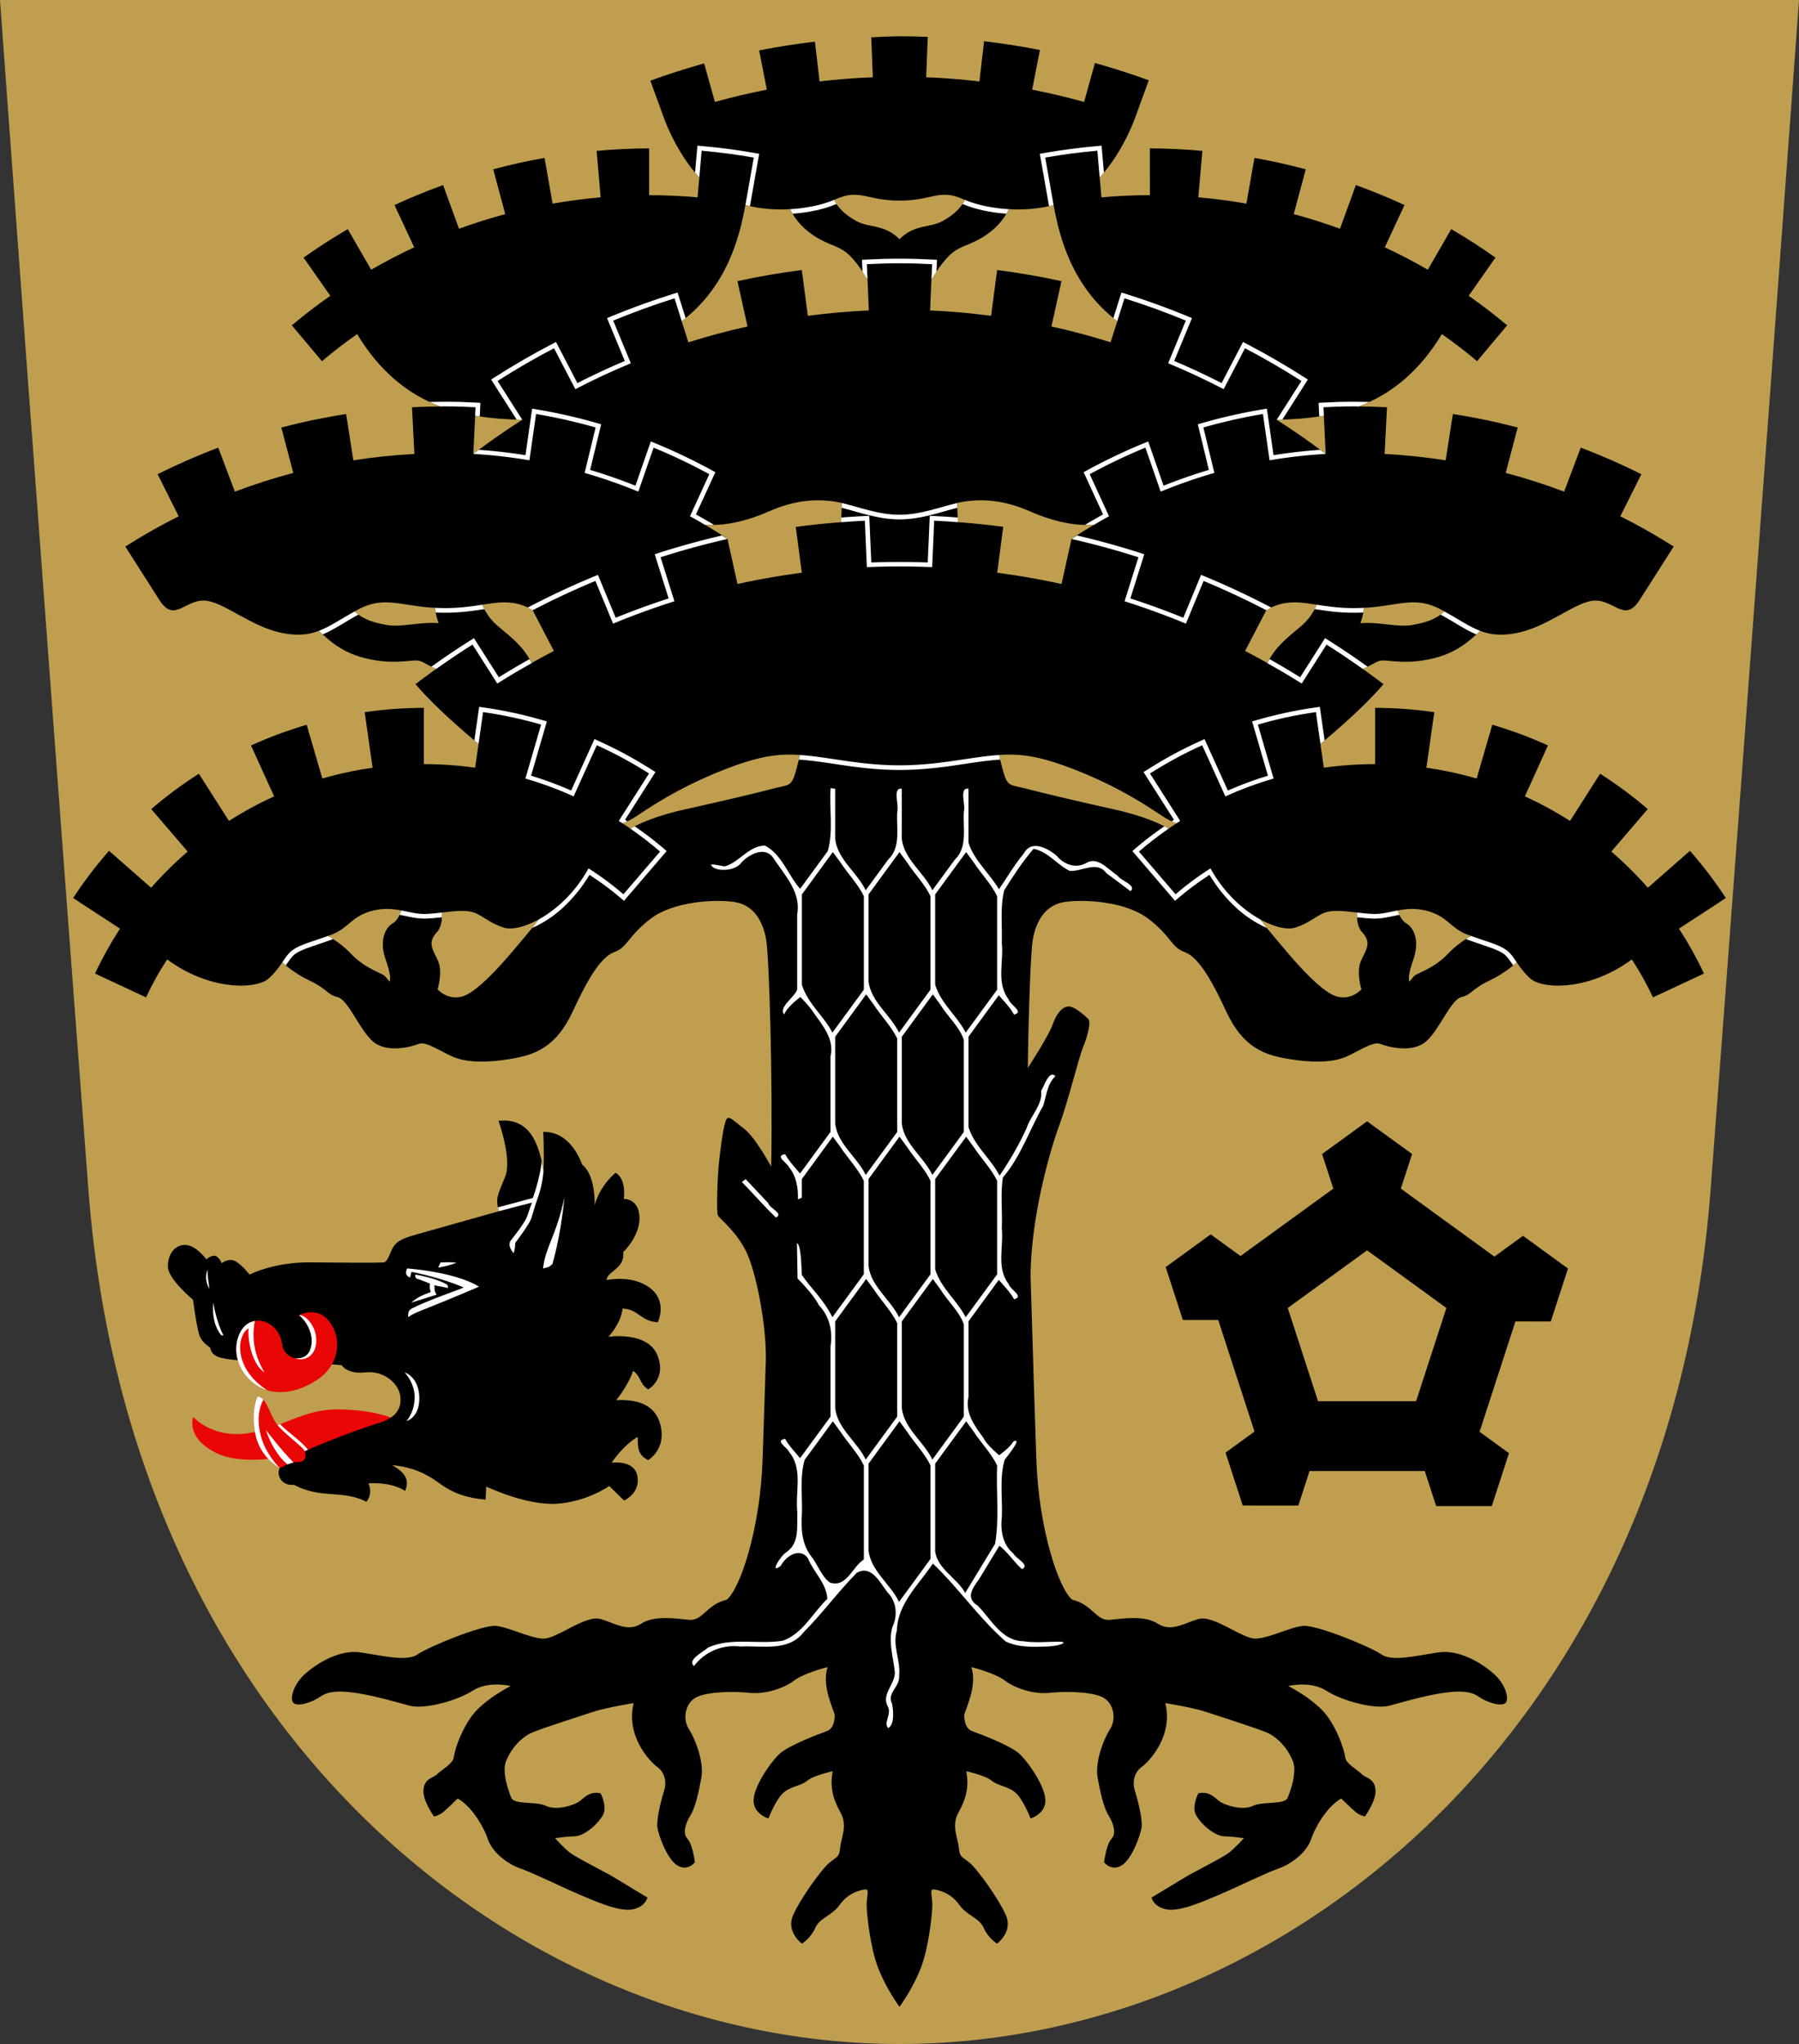 <?xml version="1.0" encoding="UTF-8" standalone="no"?>
<!-- Created with Inkscape (http://www.inkscape.org/) -->

<svg
   width="500"
   height="568"
   viewBox="0 0 132.292 150.283"
   version="1.1"
   id="svg5"
   xml:space="preserve"
   xmlns="http://www.w3.org/2000/svg"
   xmlns:svg="http://www.w3.org/2000/svg"><rect x="0" y="0" width="132.292" height="150.283" fill="#333333" stroke="none"/><defs
     id="defs2" /><path
     style="font-variation-settings:normal;vector-effect:none;fill:#bf9f4f;fill-opacity:1;stroke:none;stroke-width:0.265;stroke-linecap:butt;stroke-linejoin:miter;stroke-miterlimit:10;stroke-dasharray:none;stroke-dashoffset:0;stroke-opacity:1;-inkscape-stroke:none;stop-color:#000000"
     d="m 132.292,0 c 0,0 -3.487,47.788 -6.502,87.484 -3.015,39.696 -31.429,62.799 -59.644,62.799 -28.215,0 -56.629,-23.104 -59.644,-62.799 C 3.487,47.788 0,0 0,0 Z"
     id="use1001" /><path
     style="color:#000000;opacity:1;fill:#000000;stroke-width:0.734;stroke-miterlimit:10;-inkscape-stroke:none"
     d="m 100.53,85.591 -1.51,1.095 -10.36,7.523 4.534,13.944 h 14.671 l 4.532,-13.944 z m 0,6.34 5.833,4.237 -2.229,6.855 h -7.211 l -2.226,-6.855 z"
     id="path968" /><path
     style="color:#000000;opacity:1;fill:#000000;stroke-width:0.949;stroke-miterlimit:10;-inkscape-stroke:none"
     d="m 100.531,82.445 -0.421,0.305 -2.889,2.098 1.264,3.888 h 4.091 L 103.84,84.848 Z"
     id="path1245" /><g
     id="use1205"
     style="opacity:1;stroke-width:0.853"
     transform="matrix(0.362,1.115,-1.115,0.362,228.858,-96.67)"><path
       style="color:#000000;opacity:1;fill:#000000;stroke-width:0.809;stroke-miterlimit:10;-inkscape-stroke:none"
       d="m 124.194,142.164 -0.359,0.26 -2.465,1.79 1.079,3.318 h 3.491 l 1.078,-3.318 z"
       id="path13470" /></g><g
     id="use1207"
     style="opacity:1;stroke-width:0.853"
     transform="matrix(-0.948,0.689,-0.689,-0.948,325.387,159.934)"><path
       style="color:#000000;opacity:1;fill:#000000;stroke-width:0.809;stroke-miterlimit:10;-inkscape-stroke:none"
       d="m 124.194,142.164 -0.359,0.26 -2.465,1.79 1.079,3.318 h 3.491 l 1.078,-3.318 z"
       id="path13466" /></g><g
     id="use1209"
     style="opacity:1;stroke-width:0.853"
     transform="matrix(-0.948,-0.689,0.689,-0.948,111.171,331.033)"><path
       style="color:#000000;opacity:1;fill:#000000;stroke-width:0.809;stroke-miterlimit:10;-inkscape-stroke:none"
       d="m 124.194,142.164 -0.359,0.26 -2.465,1.79 1.079,3.318 h 3.491 l 1.078,-3.318 z"
       id="path13462" /></g><g
     id="use1211"
     style="opacity:1;stroke-width:0.853"
     transform="matrix(0.362,-1.115,1.115,0.362,-117.75,180.175)"><path
       style="color:#000000;opacity:1;fill:#000000;stroke-width:0.809;stroke-miterlimit:10;-inkscape-stroke:none"
       d="m 124.194,142.164 -0.359,0.26 -2.465,1.79 1.079,3.318 h 3.491 l 1.078,-3.318 z"
       id="path13458" /></g><path
     id="path6525"
     style="fill:#000000;stroke:none;stroke-width:0.132;stroke-miterlimit:10;stroke-dasharray:none;stop-color:#000000"
     d="m 68.696,38.285 -0.149,3.414 a 55.051,55.051 0 0 0 -4.802,0 l -0.149,-3.413 c -1.698,0.078 -3.393,0.23 -5.078,0.456 l 0.444,3.369 a 55.051,55.051 0 0 0 -4.731,0.828 l -0.738,-3.328 c -1.658,0.376 -3.299,0.825 -4.918,1.344 l 1.02,3.236 a 55.051,55.051 0 0 0 -4.51,1.645 l -1.301,-3.14 c -1.57,0.652 -3.111,1.372 -4.619,2.158 l 1.566,3.009 a 55.051,55.051 0 0 0 -4.163,2.393 l -1.824,-2.864 c -1.438,0.908 -2.836,1.879 -4.19,2.907 2.683,3.162 8.752,7.756 11.128,9.26 2.376,1.504 3.649,1.437 5.211,0.391 1.562,-1.046 3.573,-2.288 6.521,-3.425 2.949,-1.137 4.351,-1.153 6.253,-0.936 1.902,0.217 3.922,0.68 6.478,0.68 2.556,0 4.576,-0.462 6.478,-0.68 1.902,-0.217 3.305,-0.201 6.253,0.936 2.949,1.137 4.959,2.38 6.521,3.425 1.562,1.046 2.835,1.113 5.211,-0.391 2.376,-1.504 8.445,-6.099 11.128,-9.26 -1.355,-1.028 -2.752,-1.999 -4.19,-2.907 l -1.824,2.864 a 55.051,55.051 0 0 0 -4.163,-2.393 l 1.576,-3.027 c -1.508,-0.785 -3.05,-1.504 -4.621,-2.155 l -1.307,3.156 a 55.051,55.051 0 0 0 -4.511,-1.646 l 1.024,-3.248 c -1.62,-0.518 -3.261,-0.966 -4.919,-1.341 l -0.74,3.337 a 55.051,55.051 0 0 0 -4.731,-0.828 l 0.444,-3.375 c -1.685,-0.224 -3.38,-0.375 -5.078,-0.452 z" /><path
     id="path2178"
     style="font-variation-settings:normal;fill:#000000;fill-opacity:1;stroke:none;stroke-width:0.132;stroke-linecap:butt;stroke-linejoin:miter;stroke-miterlimit:10;stroke-dasharray:none;stroke-dashoffset:0;stroke-opacity:1;stop-color:#000000"
     d="m 54.71,82.982 c -0.852,-0.649 -0.912,-0.791 -1.176,-0.791 -0.264,0 -0.467,1.663 -0.629,2.961 -0.162,1.298 -0.223,3.954 -0.122,4.197 0.101,0.243 1.548,1.309 2.236,3.001 0.673,1.655 1.344,5.233 1.299,7.64 -0.086,2.664 -0.178,5.476 -0.239,7.301 -0.172,5.162 -1.663,9.55 -2.638,10.324 -1.471,0.343 -1.773,1.583 -2.767,1.482 -0.994,-0.101 -2.555,-0.345 -3.528,0.284 -0.973,0.629 -1.886,-0.02 -2.981,-0.345 -1.095,-0.324 -3.204,1.44 -4.177,1.44 -0.973,0 -2.535,-0.831 -3.508,-0.933 -0.973,-0.101 -4.948,1.52 -5.759,2.088 -0.811,0.568 -2.535,0.102 -4.239,-0.142 -1.703,-0.243 -3.508,1.054 -4.177,1.703 -0.669,0.649 -1.014,1.643 -0.75,1.987 0.264,0.345 1.379,1.8e-4 1.987,-0.426 0.608,-0.426 1.44,-0.467 2.738,-0.264 1.298,0.203 2.697,0.609 3.812,0.913 1.115,0.304 3.488,-0.345 4.664,-1.095 1.176,-0.75 2.798,-0.345 2.798,-0.345 0,0 -2.109,1.055 -2.981,2.373 -0.872,1.318 -1.155,2.515 -1.216,2.92 -0.061,0.406 -0.913,0.892 -1.217,1.196 -0.304,0.304 -0.872,0.263 -0.994,1.074 -0.122,0.811 0.77,2.028 0.77,2.028 0,0 0.386,-0.061 0.73,-0.365 0.345,-0.304 1.014,-0.954 1.014,-0.954 0.973,0.548 1.866,1.967 2.21,2.981 0.345,1.014 1.48,1.845 2.413,2.17 0.933,0.324 2.94,1.318 4.218,1.866 1.278,0.547 3.021,1.318 3.995,1.136 0.973,-0.182 1.115,-0.872 1.115,-0.872 0,0 -1.703,-1.014 -2.352,-1.42 -0.649,-0.406 -2.94,-1.541 -3.387,-1.906 -0.446,-0.365 -1.054,-1.034 -1.054,-1.034 0,0 0.69,-0.121 1.44,-0.142 0.75,-0.02 1.764,-0.953 2.088,-1.582 0.324,-0.629 -0.182,-1.582 -0.182,-1.582 -0.771,-0.162 -1.136,0.264 -1.521,0.568 -0.385,0.304 -1.723,0.73 -2.474,0.365 -0.75,-0.365 -2.352,-0.061 -2.575,-0.609 -0.223,-0.548 -0.69,-1.885 -0.386,-2.676 0.304,-0.791 1.035,-1.764 2.008,-2.15 0.973,-0.385 3.406,-1.156 4.38,-1.48 0.973,-0.324 3.002,-0.649 3.002,-0.649 -0.608,2.454 1.237,4.34 1.723,4.684 0.487,0.345 0.751,1.014 0.507,1.784 -0.243,0.771 -0.568,2.129 -0.487,2.677 0.081,0.547 0.71,2.352 1.481,2.799 0.771,0.446 1.278,-0.244 1.278,-0.244 0,0 -0.163,-1.318 -0.548,-1.723 -0.385,-0.406 -0.122,-1.179 0.222,-1.724 0.344,-0.545 0.602,-1.663 0.803,-2.782 0.201,-1.118 -0.431,-2.811 -0.918,-3.556 -0.488,-0.746 -0.287,-2.036 0.688,-2.409 0.975,-0.373 2.724,-0.373 3.785,-0.258 1.061,0.115 2.438,-0.287 3.241,-0.889 0.803,-0.602 2.49,-1.004 2.49,-1.004 -0.488,1.405 0.516,3.269 0.516,3.528 0,0.258 -0.029,0.975 -0.573,1.175 -0.545,0.201 -2.782,1.032 -3.47,1.663 -0.688,0.631 -1.921,2.438 -1.921,3.441 0,1.004 1.09,1.319 1.09,1.319 0,0 0.573,-1.491 1.175,-1.95 0.602,-0.459 1.204,-0.43 1.692,-0.831 0.488,-0.401 1.864,-0.688 1.864,-0.688 -0.229,1.147 0.029,2.065 0.573,3.04 0.545,0.975 0.029,1.892 -0.029,2.581 -0.057,0.688 -0.2,0.631 -0.774,1.09 -0.574,0.459 -2.18,2.695 -2.696,3.899 -0.516,1.204 0.66,2.065 0.66,2.065 0,0 0.637,-0.383 0.982,-1.157 0.344,-0.774 1.197,-0.85 1.828,-1.739 0.631,-0.889 1.635,-1.09 1.893,-1.09 0.258,0 0.058,0.488 0.058,1.147 0,0.66 0.259,3.11 0.845,4.631 0.585,1.522 1.568,2.855 1.568,2.855 0,0 0.983,-1.333 1.568,-2.855 0.585,-1.522 0.845,-3.972 0.845,-4.631 0,-0.66 -0.201,-1.147 0.058,-1.147 0.258,0 1.262,0.201 1.893,1.09 0.631,0.889 1.484,0.964 1.828,1.739 0.344,0.774 0.982,1.157 0.982,1.157 0,0 1.176,-0.861 0.66,-2.065 -0.516,-1.204 -2.123,-3.44 -2.696,-3.899 -0.574,-0.459 -0.717,-0.402 -0.774,-1.09 -0.057,-0.688 -0.574,-1.606 -0.029,-2.581 0.545,-0.975 0.803,-1.893 0.573,-3.04 0,0 1.377,0.287 1.864,0.688 0.488,0.401 1.09,0.372 1.692,0.831 0.602,0.459 1.175,1.95 1.175,1.95 0,0 1.09,-0.315 1.09,-1.319 0,-1.004 -1.233,-2.81 -1.921,-3.441 -0.688,-0.631 -2.925,-1.462 -3.47,-1.663 -0.545,-0.201 -0.574,-0.917 -0.574,-1.175 0,-0.258 1.004,-2.122 0.517,-3.528 0,0 1.688,0.402 2.49,1.004 0.803,0.602 2.18,1.003 3.241,0.889 1.061,-0.115 2.81,-0.115 3.785,0.258 0.975,0.373 1.176,1.663 0.688,2.409 -0.488,0.746 -1.119,2.438 -0.918,3.556 0.201,1.118 0.459,2.237 0.803,2.782 0.344,0.545 0.607,1.318 0.222,1.724 -0.385,0.406 -0.548,1.723 -0.548,1.723 0,0 0.507,0.69 1.278,0.244 0.771,-0.446 1.399,-2.251 1.48,-2.799 0.081,-0.547 -0.243,-1.906 -0.486,-2.677 -0.243,-0.771 0.021,-1.439 0.507,-1.784 0.487,-0.345 2.332,-2.231 1.723,-4.684 0,0 2.028,0.324 3.001,0.649 0.973,0.324 3.407,1.095 4.38,1.48 0.973,0.385 1.703,1.359 2.007,2.15 0.304,0.791 -0.162,2.129 -0.385,2.676 -0.223,0.547 -1.825,0.244 -2.575,0.609 -0.75,0.365 -2.088,-0.061 -2.474,-0.365 -0.385,-0.304 -0.75,-0.73 -1.521,-0.568 0,0 -0.507,0.953 -0.182,1.582 0.324,0.629 1.338,1.561 2.088,1.582 0.75,0.02 1.44,0.142 1.44,0.142 0,0 -0.608,0.669 -1.054,1.034 -0.446,0.365 -2.738,1.5 -3.387,1.906 -0.649,0.406 -2.352,1.42 -2.352,1.42 0,0 0.142,0.69 1.115,0.872 0.973,0.182 2.717,-0.588 3.995,-1.136 1.278,-0.548 3.285,-1.541 4.218,-1.866 0.933,-0.324 2.068,-1.156 2.413,-2.17 0.345,-1.014 1.237,-2.433 2.21,-2.981 0,0 0.669,0.649 1.014,0.954 0.345,0.304 0.73,0.365 0.73,0.365 0,0 0.892,-1.217 0.77,-2.028 -0.122,-0.811 -0.689,-0.77 -0.994,-1.074 -0.304,-0.304 -1.156,-0.791 -1.217,-1.196 -0.061,-0.406 -0.345,-1.602 -1.217,-2.92 -0.872,-1.318 -2.98,-2.373 -2.98,-2.373 0,0 1.622,-0.405 2.798,0.345 1.176,0.75 3.549,1.399 4.664,1.095 1.115,-0.304 2.514,-0.71 3.812,-0.913 1.298,-0.203 2.129,-0.162 2.738,0.264 0.608,0.426 1.724,0.77 1.987,0.426 0.264,-0.345 -0.081,-1.338 -0.75,-1.987 -0.669,-0.649 -2.474,-1.947 -4.177,-1.703 -1.703,0.243 -3.427,0.709 -4.239,0.142 -0.811,-0.568 -4.785,-2.19 -5.759,-2.088 -0.973,0.101 -2.535,0.933 -3.508,0.933 -0.973,0 -3.082,-1.764 -4.177,-1.44 -1.095,0.324 -2.008,0.973 -2.981,0.345 -0.973,-0.629 -2.535,-0.385 -3.528,-0.284 -0.994,0.101 -1.296,-1.139 -2.767,-1.482 -0.975,-0.774 -2.467,-5.162 -2.639,-10.324 -0.107,-3.214 -0.277,-8.296 -0.423,-13.395 10e-4,-4.354 1.428,-9.309 2.087,-11.095 0.688,-1.864 1.462,-5.076 1.777,-5.822 0.315,-0.746 0.602,-1.835 0.373,-2.065 -0.229,-0.229 -1.032,-0.946 -1.462,-0.917 -0.43,0.029 -0.861,0.487 -1.147,1.319 -0.286,0.83 -1.827,3.198 -1.834,3.208 0.064,-4.508 0.222,-8.625 0.371,-9.46 0.229,-1.29 0.889,-2.552 2.38,-2.753 1.491,-0.201 4.445,-0.028 6.108,1.234 1.663,1.262 1.692,2.094 2.639,2.438 0.946,0.344 1.835,1.663 3.097,4.388 1.262,2.724 2.897,3.212 4.646,3.499 1.749,0.287 3.097,0.229 4.015,-0.115 0.918,-0.344 2.093,-1.233 2.667,-1.004 0.574,0.229 2.351,0.688 3.355,-0.172 1.004,-0.86 1.807,-3.068 2.61,-3.269 0.803,-0.201 0.66,-0.545 2.094,-1.233 1.434,-0.688 2.237,-1.578 2.237,-1.578 -0.331,-1.258 -1.7,-1.592 -2.97,-2.015 0,0 -1.298,0.527 -2.352,1.642 -1.054,1.115 -2.292,1.419 -2.494,1.642 -0.203,0.223 -0.365,0.487 -0.365,0.365 0,-0.122 -0.121,-0.344 0.325,-1.622 0.446,-1.278 0.081,-2.271 -0.548,-2.636 -0.629,-0.365 -0.933,-1.947 -0.933,-1.947 l -2.453,0.04 c 0,0 -0.589,1.764 0.162,2.575 0.75,0.811 0.244,1.319 -0.101,2.13 -0.345,0.811 0.04,2.068 0.04,2.068 0,0 -0.729,0.831 -1.804,0.527 -1.075,-0.304 -2.839,-2.292 -3.711,-3.326 -0.872,-1.034 -3.104,-3.637 -4.118,-5.259 l -4.113,-3.507 c -0.918,-0.617 -2.464,-1.236 -4.474,-1.677 -2.009,-0.441 -5.22,-1.19 -6.281,-1.477 -1.061,-0.287 -1.434,-0.172 -1.692,-0.861 -0.258,-0.688 -0.602,-2.323 -0.602,-2.323 l -2.851,-15.719 -0.134,-3.532 -2.421,-14.069 c 0.672,-1.076 1.121,-1.961 1.886,-2.718 0.784,-0.776 1.47,-0.709 2.574,-1.429 1.104,-0.72 1.585,-1.451 1.964,-2.294 l -3.099,-0.961 c -0.345,0.993 -1.024,1.653 -1.947,2.15 -0.923,0.497 -2.065,0.216 -3.142,1.322 -1.077,-1.106 -2.219,-0.826 -3.142,-1.322 -0.923,-0.497 -1.601,-1.157 -1.947,-2.15 l -3.099,0.961 c 0.379,0.843 0.861,1.574 1.965,2.294 1.104,0.72 1.79,0.653 2.574,1.429 0.764,0.757 1.213,1.642 1.886,2.718 l -2.421,14.069 -0.134,3.532 -2.851,15.719 c 0,0 -0.344,1.634 -0.602,2.323 -0.258,0.688 -0.631,0.574 -1.692,0.861 -1.061,0.287 -4.271,1.036 -6.281,1.477 -2.009,0.441 -3.556,1.061 -4.474,1.677 l -4.113,3.507 c -1.014,1.622 -3.246,4.225 -4.118,5.259 -0.872,1.034 -2.637,3.022 -3.711,3.326 -1.075,0.304 -1.804,-0.527 -1.804,-0.527 0,0 0.385,-1.257 0.04,-2.068 -0.345,-0.811 -0.851,-1.319 -0.101,-2.13 0.75,-0.811 0.162,-2.575 0.162,-2.575 l -2.454,-0.04 c 0,0 -0.304,1.582 -0.932,1.947 -0.629,0.365 -0.994,1.359 -0.548,2.636 0.446,1.278 0.325,1.5 0.325,1.622 0,0.122 -0.163,-0.142 -0.366,-0.365 -0.203,-0.223 -1.439,-0.527 -2.494,-1.642 -1.054,-1.115 -2.352,-1.642 -2.352,-1.642 -1.27,0.423 -2.639,0.757 -2.97,2.015 0,0 0.803,0.889 2.237,1.578 1.434,0.688 1.291,1.032 2.094,1.233 0.803,0.201 1.606,2.409 2.609,3.269 1.004,0.86 2.782,0.402 3.356,0.172 0.574,-0.229 1.749,0.66 2.667,1.004 0.918,0.344 2.265,0.402 4.015,0.115 1.749,-0.287 3.384,-0.774 4.645,-3.499 1.262,-2.724 2.151,-4.043 3.097,-4.388 0.946,-0.344 0.976,-1.176 2.639,-2.438 1.663,-1.262 4.617,-1.434 6.108,-1.234 1.491,0.201 2.151,1.463 2.38,2.753 0.229,1.29 0.488,10.41 0.373,16.719 0,0 -1.15,-2.152 -2.001,-2.801 z m -19.564,-39.384 -3.097,0.086 c -0.258,1.004 0.208,2.132 0.208,2.132 -1.377,-0.115 -2.747,0.333 -3.821,0.133 -1.006,-0.188 -2.012,-0.4 -2.972,-1.635 l -2.161,1.922 c 1.141,1.141 2.128,1.829 3.666,2.186 1.849,0.43 3.016,0.136 3.646,0.136 0.631,0 1.119,0.774 2.438,0.774 l 3.127,1.993 3.21,-1.906 c -0.631,-1.721 -1.691,-2.466 -2.81,-3.413 -1.118,-0.946 -1.434,-2.409 -1.434,-2.409 z m 62,0 c 0,0 -0.316,1.463 -1.434,2.409 -1.118,0.946 -2.18,1.692 -2.811,3.413 l 3.211,1.906 3.127,-1.993 c 1.319,0 1.807,-0.774 2.438,-0.774 0.631,0 1.796,0.294 3.646,-0.136 1.538,-0.357 2.525,-1.045 3.667,-2.186 l -2.161,-1.922 c -0.96,1.235 -1.966,1.448 -2.972,1.635 -1.074,0.2 -2.444,-0.248 -3.821,-0.133 0,0 0.466,-1.129 0.208,-2.132 z" /><path
     id="path7567"
     style="fill:#000000;stroke:none;stroke-width:0.132;stroke-miterlimit:10;stroke-dasharray:none;stop-color:#000000"
     d="m 63.744,19.425 0.148,3.4 c -1.505,0.066 -3.002,0.199 -4.487,0.395 l -0.443,-3.367 c -1.588,0.203 -3.167,0.476 -4.732,0.817 l 0.739,3.333 c -1.468,0.326 -2.92,0.713 -4.351,1.165 l -1.019,-3.233 c -1.527,0.48 -3.033,1.027 -4.513,1.638 l 1.3,3.137 c -1.386,0.574 -2.748,1.21 -4.082,1.904 l -1.567,-3.01 c -1.418,0.742 -2.804,1.545 -4.152,2.408 l 1.818,2.854 c -1.263,0.805 -2.495,1.664 -3.691,2.581 l 15.877,4.885 c 1.893,0.627 4.157,0.054 5.93,-0.722 1.823,-0.799 3.252,-0.922 4.639,-0.764 1.386,0.158 3.123,1.002 4.986,1.002 1.863,0 3.599,-0.844 4.986,-1.002 1.386,-0.158 2.816,-0.035 4.639,0.764 1.773,0.777 4.037,1.349 5.93,0.722 l 15.878,-4.886 c -1.195,-0.917 -2.428,-1.777 -3.691,-2.581 l 1.826,-2.867 c -1.349,-0.862 -2.736,-1.665 -4.155,-2.407 v 6.7e-4 l -1.572,3.021 c -1.334,-0.694 -2.695,-1.33 -4.082,-1.904 l 1.303,-3.145 c -1.48,-0.611 -2.986,-1.157 -4.514,-1.636 l -1.022,3.24 c -1.432,-0.452 -2.884,-0.839 -4.351,-1.165 l 0.738,-3.332 c -1.565,-0.341 -3.143,-0.613 -4.732,-0.817 l -0.443,3.366 c -1.485,-0.196 -2.982,-0.328 -4.486,-0.394 l 0.148,-3.401 c -0.8,-0.039 -1.6,-0.066 -2.401,-0.065 -0.801,2.03e-4 -1.601,0.027 -2.4,0.067 z" /><path
     id="path2131"
     style="fill:#000000;stroke:none;stroke-width:0.132;stroke-linejoin:miter;stroke-miterlimit:100;stroke-dasharray:none;stop-color:#000000"
     d="m 66.146,2.665 c -0.693,0.012 -1.385,0.038 -2.077,0.078 l 0.114,2.938 c -1.31,0.051 -2.616,0.152 -3.915,0.304 l -0.341,-2.921 c -1.376,0.161 -2.744,0.375 -4.104,0.641 l 0.567,2.886 c -1.284,0.252 -2.558,0.554 -3.82,0.905 L 51.781,4.663 c -1.335,0.371 -2.655,0.794 -3.957,1.267 l 1.007,2.766 c -1.97e-4,7.1e-5 -4.72e-4,-7.2e-5 -6.68e-4,0 0,0 0.01,0.026 0.011,0.029 0.058,0.162 1.5,4.125 4.227,5.651 2.784,1.558 6.598,1.072 8.345,0.287 1.837,-0.826 2.235,0.086 4.732,0.086 2.497,0 2.894,-0.912 4.732,-0.086 1.747,0.786 5.562,1.271 8.345,-0.287 2.777,-1.554 4.23,-5.658 4.237,-5.677 l 10e-4,-0.003 1.016,-2.793 c -1.302,-0.474 -2.623,-0.898 -3.958,-1.27 l -0.797,2.864 c -1.262,-0.351 -2.537,-0.653 -3.82,-0.905 l 0.573,-2.917 c -1.36,-0.267 -2.73,-0.481 -4.107,-0.642 l -0.345,2.953 C 70.724,5.833 69.418,5.732 68.108,5.681 l 0.116,-2.971 c -0.692,-0.028 -1.385,-0.043 -2.078,-0.045 z" /><path
     style="fill:#000000;stroke:none;stroke-width:0.132;stroke-miterlimit:10;stop-color:#000000"
     d="m 30.472,33.376 c -1.507,0.079 -3.005,0.236 -4.488,0.468 l -0.531,-3.404 c -1.617,0.25 -3.207,0.582 -4.766,0.992 l 0.881,3.339 c -1.455,0.385 -2.889,0.844 -4.297,1.377 l -1.221,-3.235 c -1.525,0.576 -3.013,1.229 -4.458,1.954 l 1.548,3.092 c -1.341,0.672 -2.652,1.414 -3.924,2.226 l 2.498,3.92 c 1.084,1.702 1.824,0.043 3.259,0.052 1.435,0.009 3.485,1.981 5.898,2.407 2.413,0.426 3.265,-0.572 5.422,-1.729 2.157,-1.158 3.293,-0.124 6.437,-0.124 3.144,0 4.28,-1.033 6.437,0.124 2.157,1.158 3.01,2.155 5.422,1.729 2.413,-0.426 6.344,-1.677 6.344,-1.677 l 2.561,-5.277 c -0.9,-0.591 -1.82,-1.141 -2.755,-1.652 l 1.422,-3.092 c -1.328,-0.725 -2.696,-1.378 -4.097,-1.954 l -1.123,3.235 c -1.294,-0.533 -2.612,-0.992 -3.949,-1.377 l 0.809,-3.339 c -1.433,-0.41 -2.894,-0.742 -4.38,-0.992 l -0.488,3.404 c -1.364,-0.232 -2.741,-0.39 -4.125,-0.468 l 0.163,-3.432 c -0.741,-0.041 -1.454,-0.063 -2.239,-0.063 -0.785,-3e-5 -1.629,0.022 -2.435,0.063 z"
     id="path7910" /><path
     id="path1670"
     style="fill:#000000;stroke:none;stroke-width:0.132;stroke-linejoin:miter;stroke-miterlimit:100;stop-color:#000000"
     d="m 31.17,52.044 c -1.457,0.003 -2.912,0.109 -4.353,0.317 l 0.583,4.085 c -1.263,0.179 -2.497,0.446 -3.696,0.795 l -1.152,-3.953 c -1.398,0.409 -2.765,0.917 -4.092,1.519 l 1.697,3.747 c -1.153,0.524 -2.263,1.127 -3.322,1.803 l -2.21,-3.47 c -1.228,0.783 -2.399,1.652 -3.504,2.6 l 2.68,3.124 c -0.957,0.822 -1.856,1.711 -2.688,2.659 l -3.096,-2.715 c -0.961,1.094 -1.843,2.255 -2.639,3.473 l 3.449,2.251 c -0.688,1.052 -1.303,2.155 -1.839,3.302 l 3.75,1.749 c 0.453,-0.97 0.973,-1.902 1.554,-2.791 3.072,2.286 6.552,2.247 7.492,1.382 0.94,-0.866 1.128,-1.635 1.737,-2.074 0.61,-0.439 1.613,-0.657 2.871,-1.132 1.259,-0.476 1.503,-1.435 3.141,-1.788 1.638,-0.353 2.613,0.351 3.914,0.266 1.301,-0.084 2.337,-0.33 3.144,-0.168 0.808,0.162 1.225,0.772 2.438,1.172 1.214,0.4 4.398,-1.001 6.252,-4.351 0.9,0.575 1.758,1.211 2.565,1.904 l 2.694,-3.14 c -0.955,-0.82 -1.97,-1.572 -3.035,-2.253 l 2.222,-3.488 c -1.229,-0.782 -2.513,-1.476 -3.84,-2.077 l -1.704,3.76 c -1.141,-0.518 -2.325,-0.956 -3.546,-1.311 l 1.156,-3.967 c -1.399,-0.407 -2.825,-0.714 -4.268,-0.919 l -0.584,4.09 c -1.232,-0.174 -2.491,-0.265 -3.771,-0.265 z" /><path
     id="path1302"
     style="font-variation-settings:normal;fill:#000000;fill-opacity:1;stroke:none;stroke-width:0.132;stroke-linecap:butt;stroke-linejoin:miter;stroke-miterlimit:10;stroke-dasharray:none;stroke-dashoffset:0;stroke-opacity:1;stop-color:#000000"
     d="m 47.734,10.908 c -1.289,0.006 -2.577,0.068 -3.861,0.186 l 0.298,3.412 c -1.187,0.104 -2.367,0.26 -3.535,0.466 l -0.593,-3.364 c -1.269,0.225 -2.528,0.505 -3.772,0.84 l 0.883,3.296 c -1.149,0.308 -2.284,0.666 -3.401,1.073 l -1.169,-3.211 c -1.212,0.438 -2.405,0.928 -3.575,1.47 l 1.449,3.107 c -1.076,0.502 -2.131,1.051 -3.163,1.647 L 25.573,16.847 c -1.114,0.65 -2.198,1.347 -3.251,2.092 l 1.967,2.809 c -0.971,0.68 -1.915,1.404 -2.829,2.171 l 2.212,2.636 c 0.833,-0.7 1.697,-1.364 2.589,-1.991 3.257,5.375 7.734,6.196 12.143,6.301 l 8.635,-3.594 2.337,-3.133 c 4.03,-2.568 5.028,-6.738 5.454,-9.157 l 0.599,-3.397 c -1.27,-0.224 -2.549,-0.392 -3.833,-0.504 l -0.3,3.43 C 50.113,14.405 48.924,14.352 47.734,14.35 Z" /><path
     id="path2516"
     style="color:#000000;fill:#ffffff;stroke-width:1;stroke-miterlimit:10;-inkscape-stroke:none"
     d="m 49.824,21.505 -0.325,0.104 c -1.537,0.483 -3.052,1.031 -4.541,1.647 l -0.318,0.132 1.306,3.151 c -1.181,0.499 -2.345,1.041 -3.488,1.626 l -1.573,-3.023 -0.303,0.159 c -1.427,0.746 -2.823,1.554 -4.18,2.422 l -0.285,0.184 1.876,2.944 c 0.138,0.005 0.276,0.01 0.414,0.014 l -1.818,-2.854 c 1.348,-0.863 2.734,-1.666 4.152,-2.408 l 1.567,3.01 c 1.334,-0.694 2.695,-1.33 4.082,-1.904 l -1.3,-3.137 c 1.48,-0.611 2.985,-1.158 4.513,-1.638 l 0.529,1.679 c 0.098,-0.074 0.194,-0.148 0.288,-0.225 z" /><path
     id="path2373"
     style="color:#000000;fill:#ffffff;stroke-width:1;stroke-miterlimit:10;-inkscape-stroke:none"
     d="m 51.286,10.709 -0.174,1.983 c 0.101,0.12 0.206,0.238 0.313,0.354 l 0.172,-1.965 c 1.284,0.112 2.563,0.28 3.833,0.504 l -0.599,3.397 c -0.005,0.029 -0.011,0.061 -0.017,0.091 0.11,0.029 0.221,0.056 0.333,0.082 0.007,-0.037 0.014,-0.077 0.021,-0.113 l 0.659,-3.733 -0.338,-0.061 c -1.28,-0.225 -2.567,-0.395 -3.862,-0.508 z" /><path
     id="path2377"
     style="color:#000000;fill:#ffffff;stroke-width:1;stroke-miterlimit:10;-inkscape-stroke:none"
     d="m 32.73,29.537 c -0.37,-3e-5 -0.753,0.005 -1.139,0.015 0.26,0.121 0.523,0.231 0.789,0.331 0.117,-9.3e-4 0.235,-0.003 0.35,-0.003 0.785,0 1.498,0.022 2.239,0.063 l -0.029,0.62 c 0.113,0.019 0.227,0.038 0.34,0.055 l 0.047,-0.998 -0.339,-0.02 c -0.747,-0.041 -1.467,-0.063 -2.258,-0.063 z" /><path
     id="path2381"
     style="color:#000000;fill:#ffffff;stroke-width:1;stroke-miterlimit:100;-inkscape-stroke:none"
     d="m 46.671,60.749 c -0.112,0.057 -0.219,0.114 -0.32,0.172 0.759,0.526 1.49,1.089 2.189,1.689 l -2.694,3.14 c -0.807,-0.693 -1.664,-1.329 -2.565,-1.904 -0.995,1.798 -2.372,3.033 -3.623,3.731 -0.176,0.219 -0.351,0.436 -0.527,0.649 0.312,-0.136 0.635,-0.304 0.964,-0.505 1.144,-0.697 2.322,-1.855 3.255,-3.399 0.79,0.52 1.558,1.073 2.273,1.687 l 0.26,0.225 3.139,-3.66 -0.26,-0.225 c -0.666,-0.572 -1.368,-1.1 -2.092,-1.6 z m -17.144,6.194 c -0.042,0.107 -0.089,0.213 -0.143,0.32 0.056,0.01 0.111,0.02 0.167,0.031 0.596,0.118 1.202,0.286 1.919,0.24 0.366,-0.024 0.704,-0.057 1.024,-0.092 0.004,-0.118 0.002,-0.233 -0.005,-0.346 -0.328,0.037 -0.672,0.074 -1.042,0.098 -0.682,0.044 -1.275,-0.128 -1.92,-0.251 z m -5.409,1.873 c -1.128,0.407 -2.032,0.626 -2.596,1.032 -0.313,0.225 -0.515,0.538 -0.764,0.905 0.073,0.066 0.155,0.139 0.259,0.226 0.014,-0.02 0.03,-0.043 0.043,-0.063 0.242,-0.357 0.42,-0.617 0.662,-0.79 0.506,-0.364 1.499,-0.604 2.77,-1.083 -0.134,-0.087 -0.259,-0.161 -0.374,-0.227 z" /><path
     id="path2520"
     style="color:#000000;fill:#ffffff;stroke-width:1;stroke-miterlimit:10;-inkscape-stroke:none"
     d="m 39.131,30.045 -0.49,3.422 c -1.136,-0.183 -2.281,-0.315 -3.431,-0.393 -0.134,0.1 -0.268,0.2 -0.402,0.301 1.384,0.079 2.76,0.236 4.124,0.468 l 0.488,-3.404 c 1.486,0.25 2.948,0.582 4.38,0.992 l -0.809,3.339 c 1.337,0.385 2.655,0.844 3.949,1.377 l 1.123,-3.235 c 1.402,0.576 2.769,1.229 4.097,1.954 l -1.422,3.092 c 0.363,0.198 0.722,0.404 1.08,0.614 0.23,0.02 0.462,0.027 0.696,0.022 -0.443,-0.265 -0.889,-0.521 -1.338,-0.771 l 1.43,-3.104 -0.281,-0.154 c -1.339,-0.731 -2.718,-1.389 -4.132,-1.97 l -0.336,-0.136 -1.129,3.253 c -1.096,-0.439 -2.206,-0.827 -3.332,-1.161 l 0.813,-3.356 -0.315,-0.091 c -1.445,-0.414 -2.918,-0.748 -4.417,-1 z m -0.307,14.621 -0.02,0.01 c 0.059,0.026 0.118,0.055 0.178,0.084 0.06,0.029 0.122,0.06 0.184,0.094 v -6.7e-4 c 0.006,-0.003 0.012,-0.006 0.017,-0.009 -0.006,-0.003 -0.011,-0.006 -0.017,-0.009 -0.117,-0.063 -0.23,-0.119 -0.342,-0.169 z m 14.269,-5.295 c -1.557,0.363 -3.1,0.785 -4.623,1.274 l -0.323,0.106 1.022,3.25 c -1.315,0.425 -2.615,0.898 -3.894,1.42 l -1.306,-3.155 -0.315,0.131 c -1.579,0.656 -3.131,1.379 -4.647,2.17 l -0.204,0.107 c 0.118,0.053 0.238,0.111 0.362,0.178 0.006,0.004 0.012,0.006 0.018,0.01 1.502,-0.782 3.037,-1.5 4.601,-2.149 l 1.301,3.14 a 55.051,55.051 0 0 1 4.51,-1.645 l -1.02,-3.236 c 1.619,-0.519 3.26,-0.968 4.917,-1.344 -0.132,-0.087 -0.266,-0.171 -0.4,-0.257 z" /><path
     id="path2525"
     style="color:#000000;fill:#ffffff;stroke-width:1;stroke-miterlimit:10;-inkscape-stroke:none"
     d="m 35.452,44.463 c -0.747,0.116 -1.605,0.247 -2.724,0.247 -0.26,0 -0.503,-0.009 -0.737,-0.021 0.012,0.121 0.029,0.237 0.049,0.345 0.22,0.01 0.447,0.017 0.688,0.017 1.199,0 2.116,-0.146 2.885,-0.266 -0.06,-0.111 -0.114,-0.22 -0.161,-0.323 z m -9.383,0.494 c -1.058,0.586 -1.806,1.116 -2.618,1.425 0.092,0.089 0.183,0.177 0.273,0.261 0.029,-0.012 0.06,-0.023 0.089,-0.035 0.807,-0.351 1.539,-0.873 2.549,-1.423 -0.098,-0.07 -0.196,-0.145 -0.293,-0.228 z" /><path
     id="path2560"
     style="color:#000000;fill:#ffffff;stroke-width:1;stroke-miterlimit:100;-inkscape-stroke:none"
     d="m 35.236,51.97 -0.353,2.466 c 0.102,0.086 0.205,0.173 0.307,0.259 l 0.334,-2.339 c 1.443,0.205 2.869,0.512 4.268,0.919 l -1.156,3.967 c 1.22,0.355 2.404,0.793 3.546,1.311 l 1.704,-3.76 c 1.328,0.601 2.611,1.295 3.84,2.077 l -2.222,3.488 c 0.089,0.057 0.178,0.116 0.267,0.174 0.12,-0.042 0.239,-0.09 0.359,-0.146 -0.055,-0.037 -0.11,-0.075 -0.166,-0.112 l 2.235,-3.508 -0.291,-0.184 c -1.243,-0.791 -2.539,-1.494 -3.882,-2.102 l -0.311,-0.139 -1.715,3.781 c -0.955,-0.419 -1.939,-0.784 -2.948,-1.091 l 1.162,-3.988 -0.328,-0.096 c -1.415,-0.412 -2.855,-0.722 -4.314,-0.929 z" /><g
     id="use7711"
     transform="matrix(-1,0,0,1,170.458,-69.311)" /><path
     id="path2371"
     style="color:#000000;fill:#ffffff;stroke-width:1;stroke-miterlimit:100;-inkscape-stroke:none"
     d="m 61.323,14.701 c -0.782,0.334 -1.938,0.607 -3.221,0.679 0.057,0.113 0.117,0.224 0.182,0.333 1.28,-0.088 2.423,-0.365 3.225,-0.717 -0.066,-0.094 -0.128,-0.192 -0.186,-0.295 z m 9.645,0 c -0.057,0.102 -0.119,0.2 -0.185,0.294 0.802,0.352 1.944,0.63 3.224,0.718 0.064,-0.109 0.124,-0.22 0.181,-0.333 -1.283,-0.072 -2.438,-0.345 -3.22,-0.679 z" /><path
     id="path2379"
     style="color:#000000;fill:#ffffff;stroke-width:1;stroke-miterlimit:10;-inkscape-stroke:none"
     d="m 63.922,37.928 -0.341,0.015 c -0.571,0.026 -1.142,0.064 -1.712,0.107 l -0.013,0.345 c 0.58,-0.044 1.16,-0.083 1.741,-0.11 l 0.149,3.413 a 55.051,55.051 0 0 1 4.802,0 l 0.149,-3.414 c 0.581,0.026 1.161,0.064 1.741,0.108 l -0.013,-0.343 c -0.571,-0.043 -1.141,-0.08 -1.713,-0.106 l -0.341,-0.015 -0.015,0.341 -0.134,3.087 c -1.383,-0.052 -2.766,-0.052 -4.149,0 z m -29.072,8.991 -0.287,0.184 c -0.966,0.61 -1.912,1.25 -2.841,1.914 0.114,0.056 0.237,0.109 0.372,0.156 0.868,-0.617 1.752,-1.213 2.652,-1.781 l 1.824,2.864 a 55.051,55.051 0 0 1 2.525,-1.498 c -0.051,-0.102 -0.104,-0.201 -0.158,-0.295 -0.761,0.427 -1.513,0.87 -2.253,1.333 z m 62.591,0 -1.833,2.877 c -0.74,-0.463 -1.492,-0.907 -2.252,-1.335 -0.055,0.095 -0.108,0.193 -0.16,0.296 a 55.051,55.051 0 0 1 2.527,1.499 l 1.824,-2.864 c 0.9,0.569 1.783,1.165 2.652,1.781 0.134,-0.046 0.257,-0.1 0.372,-0.156 -0.929,-0.664 -1.875,-1.304 -2.841,-1.914 z m -38.617,8.592 c -0.023,0.102 -0.035,0.161 -0.078,0.337 0.286,0.019 0.575,0.045 0.883,0.08 1.875,0.214 3.921,0.682 6.519,0.682 2.597,0 4.642,-0.467 6.517,-0.682 0.308,-0.035 0.598,-0.061 0.883,-0.08 -0.043,-0.176 -0.055,-0.235 -0.078,-0.337 -0.275,0.019 -0.553,0.044 -0.845,0.077 -1.902,0.217 -3.922,0.68 -6.478,0.68 -2.556,0 -4.576,-0.462 -6.478,-0.68 -0.291,-0.033 -0.569,-0.058 -0.845,-0.077 z" /><path
     id="path2489"
     style="color:#000000;fill:#ffffff;stroke-width:1;stroke-miterlimit:10;-inkscape-stroke:none"
     d="m 66.144,19.017 c -0.808,2.05e-4 -1.614,0.026 -2.417,0.065 l -0.339,0.018 0.015,0.341 0.023,0.533 c 0.121,0.184 0.243,0.38 0.368,0.583 l -0.049,-1.132 c 0.799,-0.04 1.6,-0.067 2.4,-0.067 0.801,-2.07e-4 1.601,0.026 2.401,0.065 l -0.05,1.134 c 0.125,-0.203 0.247,-0.4 0.368,-0.584 l 0.037,-0.876 -0.339,-0.015 c -0.803,-0.039 -1.611,-0.066 -2.419,-0.065 z m -4.236,17.967 -0.013,0.353 c 1.184,0.29 2.651,0.851 4.249,0.851 1.599,0 3.068,-0.561 4.252,-0.851 l -0.013,-0.353 c -1.242,0.289 -2.695,0.863 -4.238,0.863 -1.542,0 -2.995,-0.574 -4.237,-0.863 z" /><path
     style="fill:#000000;stroke:none;stroke-width:0.132;stroke-miterlimit:10;stop-color:#000000"
     d="m 101.82,33.376 c 1.507,0.079 3.005,0.236 4.488,0.468 l 0.531,-3.404 c 1.617,0.25 3.207,0.582 4.766,0.992 l -0.881,3.339 c 1.455,0.385 2.889,0.844 4.297,1.377 l 1.221,-3.235 c 1.525,0.576 3.013,1.229 4.458,1.954 l -1.548,3.092 c 1.341,0.672 2.652,1.414 3.924,2.226 l -2.498,3.92 c -1.084,1.702 -1.824,0.043 -3.259,0.052 -1.435,0.009 -3.485,1.981 -5.898,2.407 -2.413,0.426 -3.265,-0.572 -5.422,-1.729 -2.157,-1.158 -3.293,-0.124 -6.437,-0.124 -3.144,0 -4.28,-1.033 -6.437,0.124 -2.157,1.158 -3.01,2.155 -5.422,1.729 -2.413,-0.426 -6.344,-1.677 -6.344,-1.677 l -2.561,-5.277 c 0.9,-0.591 1.82,-1.141 2.755,-1.652 l -1.422,-3.092 c 1.328,-0.725 2.696,-1.378 4.097,-1.954 l 1.123,3.235 c 1.294,-0.533 2.612,-0.992 3.949,-1.377 l -0.809,-3.339 c 1.433,-0.41 2.894,-0.742 4.38,-0.992 l 0.488,3.404 c 1.364,-0.232 2.741,-0.39 4.125,-0.468 l -0.163,-3.432 c 0.741,-0.041 1.454,-0.063 2.239,-0.063 0.785,-3e-5 1.629,0.022 2.435,0.063 z"
     id="path5118" /><path
     id="path5120"
     style="fill:#000000;stroke:none;stroke-width:0.132;stroke-linejoin:miter;stroke-miterlimit:100;stop-color:#000000"
     d="m 101.121,52.044 c 1.457,0.003 2.912,0.109 4.353,0.317 l -0.583,4.085 c 1.263,0.179 2.497,0.446 3.696,0.795 l 1.152,-3.953 c 1.398,0.409 2.765,0.917 4.092,1.519 l -1.697,3.747 c 1.153,0.524 2.263,1.127 3.322,1.803 l 2.21,-3.47 c 1.228,0.783 2.399,1.652 3.504,2.6 l -2.68,3.124 c 0.957,0.822 1.856,1.711 2.688,2.659 l 3.096,-2.715 c 0.961,1.094 1.843,2.255 2.639,3.473 l -3.449,2.251 c 0.688,1.052 1.303,2.155 1.839,3.302 l -3.75,1.749 c -0.453,-0.97 -0.973,-1.902 -1.554,-2.791 -3.072,2.286 -6.552,2.247 -7.492,1.382 -0.94,-0.866 -1.128,-1.635 -1.737,-2.074 -0.61,-0.439 -1.613,-0.657 -2.871,-1.132 -1.259,-0.476 -1.503,-1.435 -3.141,-1.788 -1.638,-0.353 -2.613,0.351 -3.914,0.266 -1.301,-0.084 -2.337,-0.33 -3.144,-0.168 -0.808,0.162 -1.225,0.772 -2.438,1.172 -1.214,0.4 -4.398,-1.001 -6.252,-4.351 -0.9,0.575 -1.758,1.211 -2.565,1.904 l -2.694,-3.14 c 0.955,-0.82 1.97,-1.572 3.035,-2.253 l -2.222,-3.488 c 1.229,-0.782 2.513,-1.476 3.84,-2.077 l 1.704,3.76 c 1.141,-0.518 2.325,-0.956 3.546,-1.311 l -1.156,-3.967 c 1.399,-0.407 2.825,-0.714 4.268,-0.919 l 0.584,4.09 c 1.232,-0.174 2.491,-0.265 3.771,-0.265 z" /><path
     id="path5122"
     style="font-variation-settings:normal;fill:#000000;fill-opacity:1;stroke:none;stroke-width:0.132;stroke-linecap:butt;stroke-linejoin:miter;stroke-miterlimit:10;stroke-dasharray:none;stroke-dashoffset:0;stroke-opacity:1;stop-color:#000000"
     d="m 84.557,10.908 c 1.289,0.006 2.577,0.068 3.861,0.186 l -0.298,3.412 c 1.187,0.104 2.367,0.26 3.535,0.466 l 0.593,-3.364 c 1.269,0.225 2.528,0.505 3.772,0.84 l -0.883,3.296 c 1.149,0.308 2.284,0.666 3.401,1.073 l 1.169,-3.211 c 1.212,0.438 2.405,0.928 3.575,1.47 l -1.449,3.107 c 1.076,0.502 2.131,1.051 3.163,1.647 l 1.723,-2.984 c 1.114,0.65 2.198,1.347 3.251,2.092 l -1.967,2.809 c 0.971,0.68 1.915,1.404 2.829,2.171 l -2.212,2.636 c -0.833,-0.7 -1.697,-1.364 -2.589,-1.991 -3.257,5.375 -7.734,6.196 -12.143,6.301 l -8.635,-3.594 -2.337,-3.133 c -4.03,-2.568 -5.028,-6.738 -5.454,-9.157 l -0.599,-3.397 c 1.27,-0.224 2.549,-0.392 3.833,-0.504 l 0.3,3.43 c 1.184,-0.105 2.373,-0.159 3.563,-0.161 z" /><path
     id="path5124"
     style="color:#000000;fill:#ffffff;stroke-width:1;stroke-miterlimit:10;-inkscape-stroke:none"
     d="m 82.468,21.505 0.325,0.104 c 1.537,0.483 3.052,1.031 4.541,1.647 l 0.318,0.132 -1.306,3.151 c 1.181,0.499 2.345,1.041 3.488,1.626 l 1.573,-3.023 0.303,0.159 c 1.427,0.746 2.823,1.554 4.18,2.422 l 0.285,0.184 -1.876,2.944 c -0.138,0.005 -0.276,0.01 -0.414,0.014 l 1.818,-2.854 c -1.348,-0.863 -2.734,-1.666 -4.152,-2.408 l -1.567,3.01 c -1.334,-0.694 -2.696,-1.33 -4.082,-1.904 l 1.3,-3.137 c -1.48,-0.611 -2.985,-1.158 -4.513,-1.638 l -0.529,1.679 c -0.098,-0.074 -0.194,-0.148 -0.288,-0.225 z" /><path
     id="path5126"
     style="color:#000000;fill:#ffffff;stroke-width:1;stroke-miterlimit:10;-inkscape-stroke:none"
     d="m 81.005,10.709 0.174,1.983 c -0.101,0.12 -0.206,0.238 -0.313,0.354 l -0.172,-1.965 c -1.284,0.112 -2.563,0.28 -3.833,0.504 l 0.599,3.397 c 0.005,0.029 0.012,0.061 0.017,0.091 -0.11,0.029 -0.221,0.056 -0.333,0.082 -0.006,-0.037 -0.014,-0.077 -0.021,-0.113 l -0.659,-3.733 0.338,-0.061 c 1.28,-0.225 2.567,-0.395 3.862,-0.508 z" /><path
     id="path5128"
     style="color:#000000;fill:#ffffff;stroke-width:1;stroke-miterlimit:10;-inkscape-stroke:none"
     d="m 99.561,29.537 c 0.37,-3e-5 0.753,0.005 1.139,0.015 -0.26,0.121 -0.523,0.231 -0.788,0.331 -0.117,-9.3e-4 -0.235,-0.003 -0.35,-0.003 -0.785,0 -1.498,0.022 -2.239,0.063 l 0.029,0.62 c -0.113,0.019 -0.227,0.038 -0.34,0.055 l -0.047,-0.998 0.339,-0.02 c 0.747,-0.041 1.467,-0.063 2.258,-0.063 z" /><path
     id="path5130"
     style="color:#000000;fill:#ffffff;stroke-width:1;stroke-miterlimit:100;-inkscape-stroke:none"
     d="m 85.62,60.749 c 0.112,0.057 0.219,0.114 0.32,0.172 -0.759,0.526 -1.49,1.089 -2.189,1.689 l 2.694,3.14 c 0.807,-0.693 1.664,-1.329 2.565,-1.904 0.995,1.798 2.372,3.033 3.623,3.731 0.176,0.219 0.351,0.436 0.527,0.649 -0.312,-0.136 -0.635,-0.304 -0.964,-0.505 -1.144,-0.697 -2.322,-1.855 -3.255,-3.399 -0.79,0.52 -1.558,1.073 -2.273,1.687 l -0.26,0.225 -3.139,-3.66 0.26,-0.225 c 0.666,-0.572 1.368,-1.1 2.092,-1.6 z m 17.144,6.194 c 0.042,0.107 0.089,0.213 0.143,0.32 -0.056,0.01 -0.111,0.02 -0.167,0.031 -0.596,0.118 -1.202,0.286 -1.919,0.24 -0.366,-0.024 -0.704,-0.057 -1.024,-0.092 -0.005,-0.118 -0.003,-0.233 0.005,-0.346 0.328,0.037 0.672,0.074 1.042,0.098 0.682,0.044 1.275,-0.128 1.92,-0.251 z m 5.409,1.873 c 1.128,0.407 2.032,0.626 2.596,1.032 0.313,0.225 0.515,0.538 0.764,0.905 -0.073,0.066 -0.155,0.139 -0.259,0.226 -0.014,-0.02 -0.03,-0.043 -0.043,-0.063 -0.242,-0.357 -0.42,-0.617 -0.662,-0.79 -0.506,-0.364 -1.499,-0.604 -2.77,-1.083 0.134,-0.087 0.259,-0.161 0.374,-0.227 z" /><path
     id="path5132"
     style="color:#000000;fill:#ffffff;stroke-width:1;stroke-miterlimit:10;-inkscape-stroke:none"
     d="m 93.161,30.045 0.49,3.422 c 1.136,-0.183 2.281,-0.315 3.431,-0.393 0.134,0.1 0.268,0.2 0.402,0.301 -1.384,0.079 -2.76,0.236 -4.124,0.468 l -0.488,-3.404 c -1.486,0.25 -2.948,0.582 -4.38,0.992 l 0.809,3.339 c -1.337,0.385 -2.655,0.844 -3.949,1.377 l -1.123,-3.235 c -1.402,0.576 -2.769,1.229 -4.097,1.954 l 1.422,3.092 c -0.363,0.198 -0.722,0.404 -1.08,0.614 -0.23,0.02 -0.462,0.027 -0.696,0.022 0.443,-0.265 0.889,-0.521 1.338,-0.771 l -1.43,-3.104 0.281,-0.154 c 1.339,-0.731 2.718,-1.389 4.132,-1.97 l 0.336,-0.136 1.129,3.253 c 1.096,-0.439 2.206,-0.827 3.332,-1.161 l -0.813,-3.356 0.315,-0.091 c 1.445,-0.414 2.918,-0.748 4.417,-1 z m 0.307,14.621 0.02,0.01 c -0.059,0.026 -0.118,0.055 -0.178,0.084 -0.06,0.029 -0.122,0.06 -0.184,0.094 v -6.7e-4 c -0.006,-0.003 -0.012,-0.006 -0.017,-0.009 0.006,-0.003 0.012,-0.006 0.017,-0.009 0.117,-0.063 0.23,-0.119 0.342,-0.169 z m -14.269,-5.295 c 1.557,0.363 3.1,0.785 4.623,1.274 l 0.323,0.106 -1.022,3.25 c 1.315,0.425 2.615,0.898 3.894,1.42 l 1.306,-3.155 0.315,0.131 c 1.579,0.656 3.131,1.379 4.647,2.17 l 0.204,0.107 c -0.118,0.053 -0.238,0.111 -0.362,0.178 -0.006,0.004 -0.012,0.006 -0.018,0.01 -1.502,-0.782 -3.037,-1.5 -4.601,-2.149 l -1.301,3.14 a 55.051,55.051 0 0 0 -4.51,-1.645 l 1.02,-3.236 c -1.619,-0.519 -3.26,-0.968 -4.917,-1.344 0.132,-0.087 0.266,-0.171 0.4,-0.257 z" /><path
     id="path5134"
     style="color:#000000;fill:#ffffff;stroke-width:1;stroke-miterlimit:10;-inkscape-stroke:none"
     d="m 96.839,44.463 c 0.747,0.116 1.605,0.247 2.724,0.247 0.26,0 0.503,-0.009 0.737,-0.021 -0.012,0.121 -0.029,0.237 -0.049,0.345 -0.22,0.01 -0.447,0.017 -0.688,0.017 -1.199,0 -2.116,-0.146 -2.885,-0.266 0.06,-0.111 0.114,-0.22 0.161,-0.323 z m 9.383,0.494 c 1.058,0.586 1.806,1.116 2.618,1.425 -0.092,0.089 -0.183,0.177 -0.273,0.261 -0.029,-0.012 -0.06,-0.023 -0.089,-0.035 -0.807,-0.351 -1.539,-0.873 -2.549,-1.423 0.098,-0.07 0.196,-0.145 0.293,-0.228 z" /><path
     id="path5136"
     style="color:#000000;fill:#ffffff;stroke-width:1;stroke-miterlimit:100;-inkscape-stroke:none"
     d="m 97.055,51.97 0.353,2.466 c -0.102,0.086 -0.205,0.173 -0.307,0.259 l -0.334,-2.339 c -1.443,0.205 -2.869,0.512 -4.268,0.919 l 1.156,3.967 c -1.22,0.355 -2.404,0.793 -3.546,1.311 l -1.704,-3.76 c -1.328,0.601 -2.611,1.295 -3.84,2.077 l 2.222,3.488 c -0.089,0.057 -0.178,0.116 -0.267,0.174 -0.12,-0.042 -0.239,-0.09 -0.359,-0.146 0.056,-0.037 0.11,-0.075 0.166,-0.112 l -2.235,-3.508 0.291,-0.184 c 1.243,-0.791 2.539,-1.494 3.882,-2.102 l 0.311,-0.139 1.715,3.781 c 0.955,-0.419 1.939,-0.784 2.948,-1.091 l -1.162,-3.988 0.328,-0.096 c 1.415,-0.412 2.855,-0.722 4.314,-0.929 z" /><path
     id="path4067"
     style="color:#000000;fill:#ffffff;stroke-width:1;stroke-miterlimit:10;-inkscape-stroke:none"
     d="m 60.213,95.964 c 0.793,0.801 1.031,1.935 0.862,3.019 v 5.17 c -0.747,1.019 -1.493,2.039 -2.24,3.058 -0.383,-0.462 -0.81,-0.896 -1.101,-1.424 -0.786,0.138 0.135,0.614 0.287,0.955 1.057,1.265 0.437,2.967 0.612,4.45 -0.039,1.025 0.176,2.245 -0.786,2.917 -0.449,0.261 -1.315,1.693 -0.438,1.023 0.365,-0.706 1.393,-1.402 2,-0.568 0.412,1.031 1.359,1.824 1.432,2.99 -1.069,1.019 -1.792,2.54 -3.263,3.076 -1.821,0.301 -3.79,-0.276 -5.51,0.507 -0.376,0.344 -1.552,0.889 -1.036,1.36 0.789,-1.067 2.121,-1.608 3.428,-1.437 1.569,-0.085 3.509,0.396 4.624,-1.04 1.382,-1.386 2.554,-2.996 3.916,-4.377 1.069,-0.626 1.724,0.73 2.251,1.421 0.688,0.678 0.775,1.709 0.376,2.556 -0.332,1.128 0.081,2.249 0.179,3.362 -0.02,0.915 -1.022,1.592 -0.508,2.51 0.282,0.522 -0.371,1.241 0.027,1.563 0.456,-0.272 0.379,-1.234 0.274,-1.798 -0.413,-0.778 0.596,-1.243 0.52,-2.038 0.126,-1.139 -0.516,-2.214 -0.166,-3.345 0.06,-1.987 1.617,-3.369 2.646,-4.916 1.9,1.805 3.388,4.015 5.362,5.736 0.953,0.44 1.989,0.403 3.025,0.365 1.036,-0.038 1.68,-0.368 0.817,-0.357 -0.862,0.01 -1.74,0.095 -2.579,-0.035 -1.565,-0.028 -2.34,-1.615 -3.315,-2.603 -0.921,-0.564 -0.417,-1.256 0.08,-1.945 0.501,-0.824 1.001,-1.648 1.502,-2.472 0.62,0.475 1.137,1.28 1.667,1.722 0.623,-0.309 -0.5,-0.804 -0.631,-1.137 -0.827,-0.688 -0.969,-1.759 -0.851,-2.768 0.043,-1.367 -0.184,-2.834 0.202,-4.134 0.264,-0.339 1.35,-1.701 0.634,-1.339 -0.228,0.438 -1.039,1.002 -1.039,1.002 0,0 -0.939,-0.774 -1.138,-1.252 -0.649,-0.871 -1.392,-1.868 -1.116,-3.029 v -5.561 c 0.74,-1.018 1.485,-2.032 2.228,-3.048 0.396,0.457 0.837,0.887 1.121,1.424 0.789,-0.194 -0.3,-0.716 -0.403,-1.132 -0.91,-1.184 -0.349,-2.726 -0.496,-4.086 0.056,-1.234 -0.109,-2.542 0.078,-3.732 1.331,-1.554 1.964,-3.527 2.97,-5.281 0.234,-0.74 0.284,-1.585 0.894,-2.175 -0.464,-0.469 -0.821,0.705 -1.046,1.086 0.114,1.021 -0.763,1.796 -1.071,2.734 -0.558,1.225 -1.236,2.387 -1.99,3.501 -0.666,-1.293 -1.839,-2.157 -2.286,-3.581 v -6.637 c 0.74,-1.018 1.485,-2.032 2.228,-3.048 0.396,0.457 0.837,0.887 1.121,1.424 0.789,-0.194 -0.3,-0.716 -0.403,-1.132 -0.921,-1.209 -0.338,-2.773 -0.496,-4.162 0.039,-1.274 -0.128,-2.622 0.177,-3.846 0.659,-1.059 1.345,-2.103 2.159,-3.051 1.077,0.211 1.724,1.171 2.659,1.621 0.901,0.074 1.993,-0.786 2.7,0.172 0.592,0.439 1.186,0.875 1.77,1.323 0.488,-0.447 -0.717,-0.752 -0.972,-1.165 -0.677,-0.423 -1.437,-1.438 -2.303,-0.898 -0.775,0.428 -1.654,0.08 -2.175,-0.564 -0.656,-0.54 -1.845,-1.181 -2.393,-0.151 -0.687,0.822 -1.224,1.756 -1.833,2.636 -0.684,-1.176 -1.844,-2.13 -2.24,-3.437 v -3.96 c -0.718,-0.098 -0.186,1.199 -0.338,1.7 -0.08,1.189 0.295,2.607 -0.67,3.523 -0.548,0.75 -1.096,1.5 -1.646,2.248 -0.634,-1.323 -2.064,-2.261 -2.248,-3.771 v -3.699 c -0.714,-0.095 -0.184,1.2 -0.336,1.7 -0.08,1.189 0.296,2.607 -0.671,3.522 -0.549,0.75 -1.098,1.499 -1.648,2.248 -0.637,-1.319 -2.062,-2.26 -2.245,-3.769 v -3.702 c -0.085,0.018 -0.297,-0.07 -0.341,-0.01 l 10e-6,2.6e-4 c -0.095,1.524 0.219,3.145 -0.207,4.604 -0.676,0.923 -1.351,1.846 -2.028,2.768 -0.904,-1.017 -1.332,-2.527 -2.589,-3.177 -1.185,0.003 -1.925,1.267 -2.963,1.529 -0.699,-0.108 -1.232,-0.275 -0.882,0.042 0.35,0.317 1.663,0.348 2.148,-0.361 0.599,-0.62 1.782,-1.199 2.358,-0.23 0.823,1.231 2.01,2.465 1.71,4.08 v 5.532 c -0.231,0.599 -1.395,1.301 -0.952,1.826 0.194,-0.561 1.19,-1.286 1.19,-1.286 0,0 0.718,0.735 0.906,1.064 0.678,0.972 1.616,2.008 1.308,3.299 v 5.558 c -0.747,1.019 -1.493,2.039 -2.24,3.058 -0.383,-0.462 -0.81,-0.896 -1.101,-1.424 -0.786,0.138 0.135,0.614 0.287,0.955 0.541,0.664 0.688,1.529 0.655,2.367 l 0.29,-0.12 v -1.373 c 0.757,-1.04 1.518,-2.078 2.278,-3.117 l 0.553,0.755 c 0.549,0.839 1.306,1.61 1.727,2.491 v 6.872 c -0.771,1.053 -1.54,2.108 -2.313,3.159 -0.637,-1.319 -1.763,-2.324 -2.245,-3.127 -0.042,-0.708 -0.046,-2.129 -0.359,-2.334 v -2e-5 c 0.023,1.144 0.044,2.613 0.044,2.613 0,0 1.197,1.185 1.562,1.962 z m 1.585,-32.563 c 0.549,0.839 1.306,1.61 1.727,2.491 v 6.872 c -0.771,1.053 -1.54,2.108 -2.313,3.159 -0.656,-1.268 -1.812,-2.119 -2.245,-3.523 v -6.637 c 0.757,-1.04 1.518,-2.078 2.278,-3.117 z m 4.9,0 c 0.549,0.838 1.307,1.608 1.727,2.488 v 6.877 c -0.771,1.052 -1.541,2.106 -2.313,3.157 -0.637,-1.319 -2.062,-2.26 -2.245,-3.769 v -6.392 c 0.757,-1.04 1.518,-2.078 2.278,-3.117 z m 4.902,0.003 c 0.548,0.837 1.305,1.607 1.725,2.486 v 6.877 c -0.77,1.051 -1.539,2.104 -2.311,3.154 -0.655,-1.268 -1.813,-2.116 -2.245,-3.521 v -6.64 c 0.759,-1.037 1.518,-2.075 2.278,-3.111 0.184,0.252 0.369,0.503 0.553,0.755 z m -7.352,10.461 c 0.549,0.838 1.307,1.608 1.727,2.488 v 6.877 c -0.771,1.052 -1.541,2.106 -2.313,3.157 -0.637,-1.319 -2.062,-2.26 -2.245,-3.769 v -6.392 c 0.757,-1.04 1.518,-2.078 2.278,-3.117 0.184,0.252 0.369,0.503 0.553,0.755 z m 4.902,0 c 0.533,0.875 1.412,1.636 1.725,2.584 v 6.779 c -0.768,1.055 -1.539,2.108 -2.311,3.159 -0.634,-1.323 -2.064,-2.261 -2.248,-3.771 v -6.389 c 0.76,-1.039 1.52,-2.078 2.281,-3.117 0.184,0.252 0.369,0.503 0.553,0.755 z m -2.452,10.463 c 0.549,0.838 1.307,1.608 1.727,2.488 v 6.877 c -0.771,1.052 -1.541,2.106 -2.313,3.157 -0.637,-1.319 -2.062,-2.26 -2.245,-3.769 v -6.392 c 0.757,-1.04 1.518,-2.078 2.278,-3.117 z m 4.902,0.003 c 0.548,0.837 1.305,1.607 1.725,2.486 v 6.877 c -0.77,1.051 -1.539,2.104 -2.311,3.154 -0.655,-1.268 -1.813,-2.116 -2.245,-3.521 v -6.64 c 0.759,-1.037 1.518,-2.075 2.278,-3.111 0.184,0.252 0.369,0.503 0.553,0.755 z m -17.043,2.574 c 0.834,0.859 1.659,1.808 2.498,2.611 0.618,-0.282 -0.468,-0.667 -0.566,-1.063 -0.553,-0.587 -1.106,-1.174 -1.659,-1.76 -0.091,0.071 -0.182,0.141 -0.273,0.212 z m 9.691,7.887 c 0.549,0.838 1.307,1.608 1.727,2.488 v 6.877 c -0.771,1.052 -1.541,2.106 -2.313,3.157 -0.637,-1.319 -2.062,-2.26 -2.245,-3.769 v -6.392 c 0.757,-1.04 1.518,-2.078 2.278,-3.117 z m 4.902,0 c 0.533,0.875 1.412,1.636 1.725,2.584 v 6.779 c -0.768,1.055 -1.539,2.108 -2.311,3.159 -0.634,-1.323 -2.064,-2.261 -2.248,-3.771 v -6.389 c 0.76,-1.039 1.52,-2.078 2.281,-3.117 z m -7.352,10.463 c 0.549,0.839 1.306,1.61 1.727,2.491 v 6.909 c -0.843,0.532 -1.285,2.131 -2.508,1.695 -0.614,-0.457 -0.879,-1.314 -1.367,-1.929 -0.704,-0.912 -0.751,-2.046 -0.68,-3.148 0.039,-1.304 -0.166,-2.701 0.203,-3.941 0.69,-0.944 1.38,-1.888 2.071,-2.831 0.184,0.252 0.369,0.503 0.553,0.755 z m 4.9,0 c 0.549,0.838 1.307,1.608 1.727,2.488 v 6.877 c -0.771,1.052 -1.541,2.106 -2.313,3.157 -0.637,-1.319 -2.062,-2.26 -2.245,-3.769 v -6.392 c 0.757,-1.04 1.518,-2.078 2.278,-3.117 0.184,0.252 0.369,0.503 0.553,0.755 z m 4.902,0.003 c 0.548,0.838 1.307,1.607 1.725,2.488 -0.08,1.913 0.169,3.88 -0.149,5.758 -0.732,1.206 -1.463,2.412 -2.197,3.616 -0.61,-1.107 -2.003,-1.722 -2.21,-3.036 v -6.471 c 0.759,-1.037 1.518,-2.075 2.278,-3.111 0.184,0.252 0.369,0.503 0.553,0.755 z" /><path
     style="font-variation-settings:normal;fill:#e90606;fill-opacity:1;stroke:none;stroke-width:0.132;stroke-linecap:butt;stroke-linejoin:miter;stroke-miterlimit:10;stroke-dasharray:none;stroke-dashoffset:0;stroke-opacity:1;stop-color:#000000"
     d="m 28.873,104.272 c -0.06,-0.015 -1.346,-0.605 -3.961,-0.65 -2.616,-0.045 -4.219,1.421 -6.774,1.769 -2.555,0.348 -3.931,-1.21 -3.931,-1.21 0,0 -0.605,1.542 1.754,2.676 2.359,1.134 6.789,-0.136 6.789,-0.136 0,0 4.642,-0.937 6.124,-2.449 z"
     id="path8823" /><path
     id="path11966"
     style="font-variation-settings:normal;fill:#ffffff;fill-opacity:1;stroke:none;stroke-width:0.132;stroke-linecap:butt;stroke-linejoin:miter;stroke-miterlimit:10;stroke-dasharray:none;stroke-dashoffset:0;stroke-opacity:1;stop-color:#000000"
     d="m 21.972,106.912 c 0.48,-0.106 0.777,-0.191 0.777,-0.191 -0.567,-0.777 -1.544,-1.36 -2.15,-2.012 -0.151,0.057 -0.302,0.114 -0.456,0.169 z" /><path
     style="font-variation-settings:normal;fill:#000000;fill-opacity:1;stroke:none;stroke-width:0.132;stroke-linecap:butt;stroke-linejoin:miter;stroke-miterlimit:10;stroke-dasharray:none;stroke-dashoffset:0;stroke-opacity:1;stop-color:#000000"
     d="m 20.572,107.93 c -0.271,0.455 0.099,1.347 1.048,1.24 1.991,1.06 3.534,0.343 5.324,1.24 0,0 0.513,-0.513 0.15,-1.347 0,0 1.625,-0.15 2.694,0.556 0.344,-0.779 0.031,-1.348 -0.958,-1.897 1.546,0.145 2.541,0.647 3.46,1.319 1.116,0.817 2.14,1.104 3.421,1.219 l 0.043,-0.962 c 0,0 2.951,1.411 5.196,1.262 2.245,-0.15 3.849,-1.304 3.849,-1.304 l 1.091,1.069 c 0,0 1.197,-0.513 0.984,-1.775 -0.214,-1.262 -1.903,-1.005 -1.903,-1.005 0,0 0.855,-1.283 1.924,-1.903 0.011,0.795 -0.013,1.318 0.77,1.711 0,0 1.204,-0.702 0.962,-2.288 -0.242,-1.584 -1.442,-2.221 -3.314,-2.117 0,0 0.898,-1.091 1.24,-2.16 0.599,0.414 0.45,0.932 1.112,1.369 0,0 1.396,-0.791 0.663,-2.545 -0.734,-1.753 -3.592,-1.326 -3.592,-1.326 0,0 0.898,-0.898 1.048,-2.074 1.154,0.031 1.306,0.929 2.587,1.005 0,0 0.748,-1.518 -0.577,-2.523 -1.326,-1.005 -3.186,-0.577 -3.186,-0.577 0,-0.633 1.369,-0.824 1.219,-2.053 0,0 1.262,-1.197 1.197,-2.587 -0.064,-1.39 -1.155,-1.326 -1.155,-1.326 0,0 0.235,-1.433 -0.599,-1.924 0,0 -1.112,0.855 -1.54,2.374 0,0 0.086,-2.202 -0.919,-2.972 -0.511,-1.339 -1.413,-2.423 -2.865,-2.416 0,0 0.086,1.369 0.021,2.908 -0.408,-2.708 -1.399,-3.898 -3.314,-3.721 0,0 1.026,2.823 0.492,4.127 -0.535,1.304 -0.748,1.625 -0.449,2.523 0,0 -4.768,1.347 -5.923,1.668 -1.155,0.321 -1.518,0.513 -1.796,0.877 -0.278,0.364 -0.428,1.176 -0.748,1.219 -0.321,0.043 -3.4,0.021 -5.389,0 -1.989,-0.021 -3.614,0.47 -4.49,0.898 0,0 -0.483,-0.643 -0.997,-0.96 -0.514,-0.318 -1.043,0.121 -1.043,0.121 0,0 -0.181,-0.423 -0.454,-0.529 -0.272,-0.106 -0.68,0.242 -0.68,0.242 0,0 -0.786,-1.058 -1.572,-1.058 -0.786,0 -1.3,0.756 -1.255,1.648 0.045,0.892 1.845,2.389 1.845,2.389 0,0 0.287,2.192 0.499,2.691 0.212,0.499 0.771,0.832 0.771,0.832 0,0 -0.015,0.544 0.786,0.741 0.801,0.197 2.525,0.272 2.525,0.272 0,0 5.337,0.197 5.443,0.197 0.106,0 0.907,0.076 0.907,0.076 0,0 0.393,0.68 1.739,0.529 1.346,-0.151 2.51,0.801 2.586,1.86 0.076,1.058 -0.65,1.573 -1.588,1.86 -0.937,0.287 -3.221,1.083 -5.449,2.07 z"
     id="path8748" /><path
     id="path8744"
     style="font-variation-settings:normal;fill:#e90606;fill-opacity:1;stroke:none;stroke-width:0.132;stroke-linecap:butt;stroke-linejoin:miter;stroke-miterlimit:10;stroke-dasharray:none;stroke-dashoffset:0;stroke-opacity:1;stop-color:#000000"
     d="m 22.821,96.484 c -0.294,0.003 -0.577,0.084 -0.827,0.209 0.47,0.385 1.208,1.422 0.823,2.534 -0.385,1.112 -1.946,0.727 -2.074,-0.406 -0.128,-1.133 -1.256,-2.062 -2.331,-1.604 -1.075,0.458 -1.628,2.649 -0.086,4.191 1.518,1.518 3.66,0.989 5.089,-0.021 1.604,-1.133 1.576,-2.87 1.069,-3.806 -0.507,-0.937 -1.102,-1.101 -1.664,-1.097 z m -3.874,6.186 c 0,0 -0.525,0.967 -0.171,2.758 0.342,1.732 1.711,2.459 1.796,2.502 0.086,0.043 0.599,-0.428 1.304,-0.428 0.706,0 0.62,-0.556 0.535,-0.813 -0.086,-0.257 -1.24,-1.069 -1.924,-1.818 -0.684,-0.748 -0.791,-2.074 -1.54,-2.202 z" /><path
     id="path8900"
     style="font-variation-settings:normal;fill:#ffffff;fill-opacity:1;stroke:none;stroke-width:0.132;stroke-linecap:butt;stroke-linejoin:miter;stroke-miterlimit:10;stroke-dasharray:none;stroke-dashoffset:0;stroke-opacity:1;stop-color:#000000"
     d="m 21.994,96.693 c 0.47,0.385 1.208,1.422 0.823,2.534 -0.121,0.349 -0.45,0.699 -1.139,0.637 0.844,0.29 1.611,-0.285 1.581,-1.367 -0.03,-1.082 -0.871,-1.869 -1.265,-1.804 z m -3.582,0.524 c -1.075,0.458 -1.628,2.649 -0.086,4.191 0.403,0.403 0.85,0.662 1.316,0.806 -2.546,-1.654 -2.206,-4.089 -1.36,-4.554 -0.094,0.795 0.246,2.665 1.163,3.242 -0.628,-1.066 -0.986,-2.267 -0.706,-3.787 z m 0.958,5.703 c -0.118,-0.131 -0.254,-0.222 -0.424,-0.251 0,0 -0.525,0.967 -0.171,2.758 0.342,1.732 1.711,2.459 1.796,2.502 0,0 -1.127,-1.047 -1.452,-2.609 -0.325,-1.563 0.25,-2.4 0.25,-2.4 z m 2.206,4.603 c -0.994,-1.016 -2.021,-2.384 -2.021,-2.384 0,0 0.456,1.571 1.575,2.528 z" /><path
     id="path11883"
     style="color:#000000;fill:#ffffff;stroke-width:1;stroke-miterlimit:10;-inkscape-stroke:none"
     d="m 39.835,85.391 c -0.075,0.82 -0.411,2.043 -0.652,2.688 l -2.571,0.695 0.082,0.275 2.428,-0.631 c -0.158,0.371 -0.311,0.975 -0.48,1.27 -0.309,0.549 -0.774,1.119 -1.133,1.591 -0.112,0.323 0.032,0.564 0.255,0.871 0.108,-0.288 0.108,-0.507 0.129,-0.773 0.357,-0.474 0.76,-1.024 1.046,-1.518 0.209,-0.366 0.296,-0.93 0.545,-1.606 0.249,-0.676 0.406,-1.3 0.482,-2.134 z m 1.671,2.654 c -0.615,2.868 -1.382,3.57 -1.574,5.228 0.227,-0.1 0.412,-0.038 0.689,-0.341 0,0 0.602,-1.939 0.885,-4.887 z m -8.629,4.76 c -0.312,7.8e-4 -0.49,0.022 -0.49,0.022 v 6.7e-4 l -0.162,0.368 c 0,0 0.666,-0.084 1.348,-0.361 -0.274,-0.024 -0.509,-0.03 -0.696,-0.03 z m -2.939,0.456 c -0.188,0.416 -0.016,0.556 0.214,0.672 l 0.106,-0.422 c 0.137,0.021 2.223,0.443 3.846,1.149 -0.447,0.207 -2.536,0.893 -3.842,1.556 -0.177,0.132 -0.266,0.188 -0.246,0.626 0.308,-0.223 0.662,-0.368 1.01,-0.506 2.172,-0.858 4.201,-1.736 4.201,-1.736 -1.776,-1.098 -5.29,-1.34 -5.29,-1.34 z m -14.673,0.094 c 0,0 -0.328,0.633 0.136,1.407 -0.11,-0.799 -0.153,-1.024 -0.136,-1.407 z m 15.301,0.368 c -0.098,0.017 0.035,0.27 0.035,0.27 0,0 0.55,0.181 1.023,0.39 -0.057,0.311 0.005,0.494 0.063,0.609 -0.465,0.186 -0.917,0.31 -1.439,0.784 l 1.864,-0.589 c -0.183,-0.22 -0.16,-0.485 -0.166,-0.695 0.381,0.106 0.37,0.064 1.004,0.21 -0.015,-0.125 -0.018,-0.221 -0.104,-0.271 -0.649,-0.38 -1.882,-0.658 -2.256,-0.707 -0.009,-10e-4 -0.016,-10e-4 -0.023,0 z m -14.878,2.067 c 0,0 -0.209,1.39 0.558,2.353 0.039,0.049 0.075,0.038 0.183,0.037 -0.545,-1.053 -0.74,-2.39 -0.74,-2.39 z m 14.057,5.105 c 0.484,0.521 0.758,1.238 0.748,1.84 -0.01,0.603 -0.165,1.196 -0.597,1.753 0.698,-0.262 0.966,-1.011 0.941,-1.753 -0.025,-0.742 -0.309,-1.528 -1.091,-1.84 z" /></svg>
